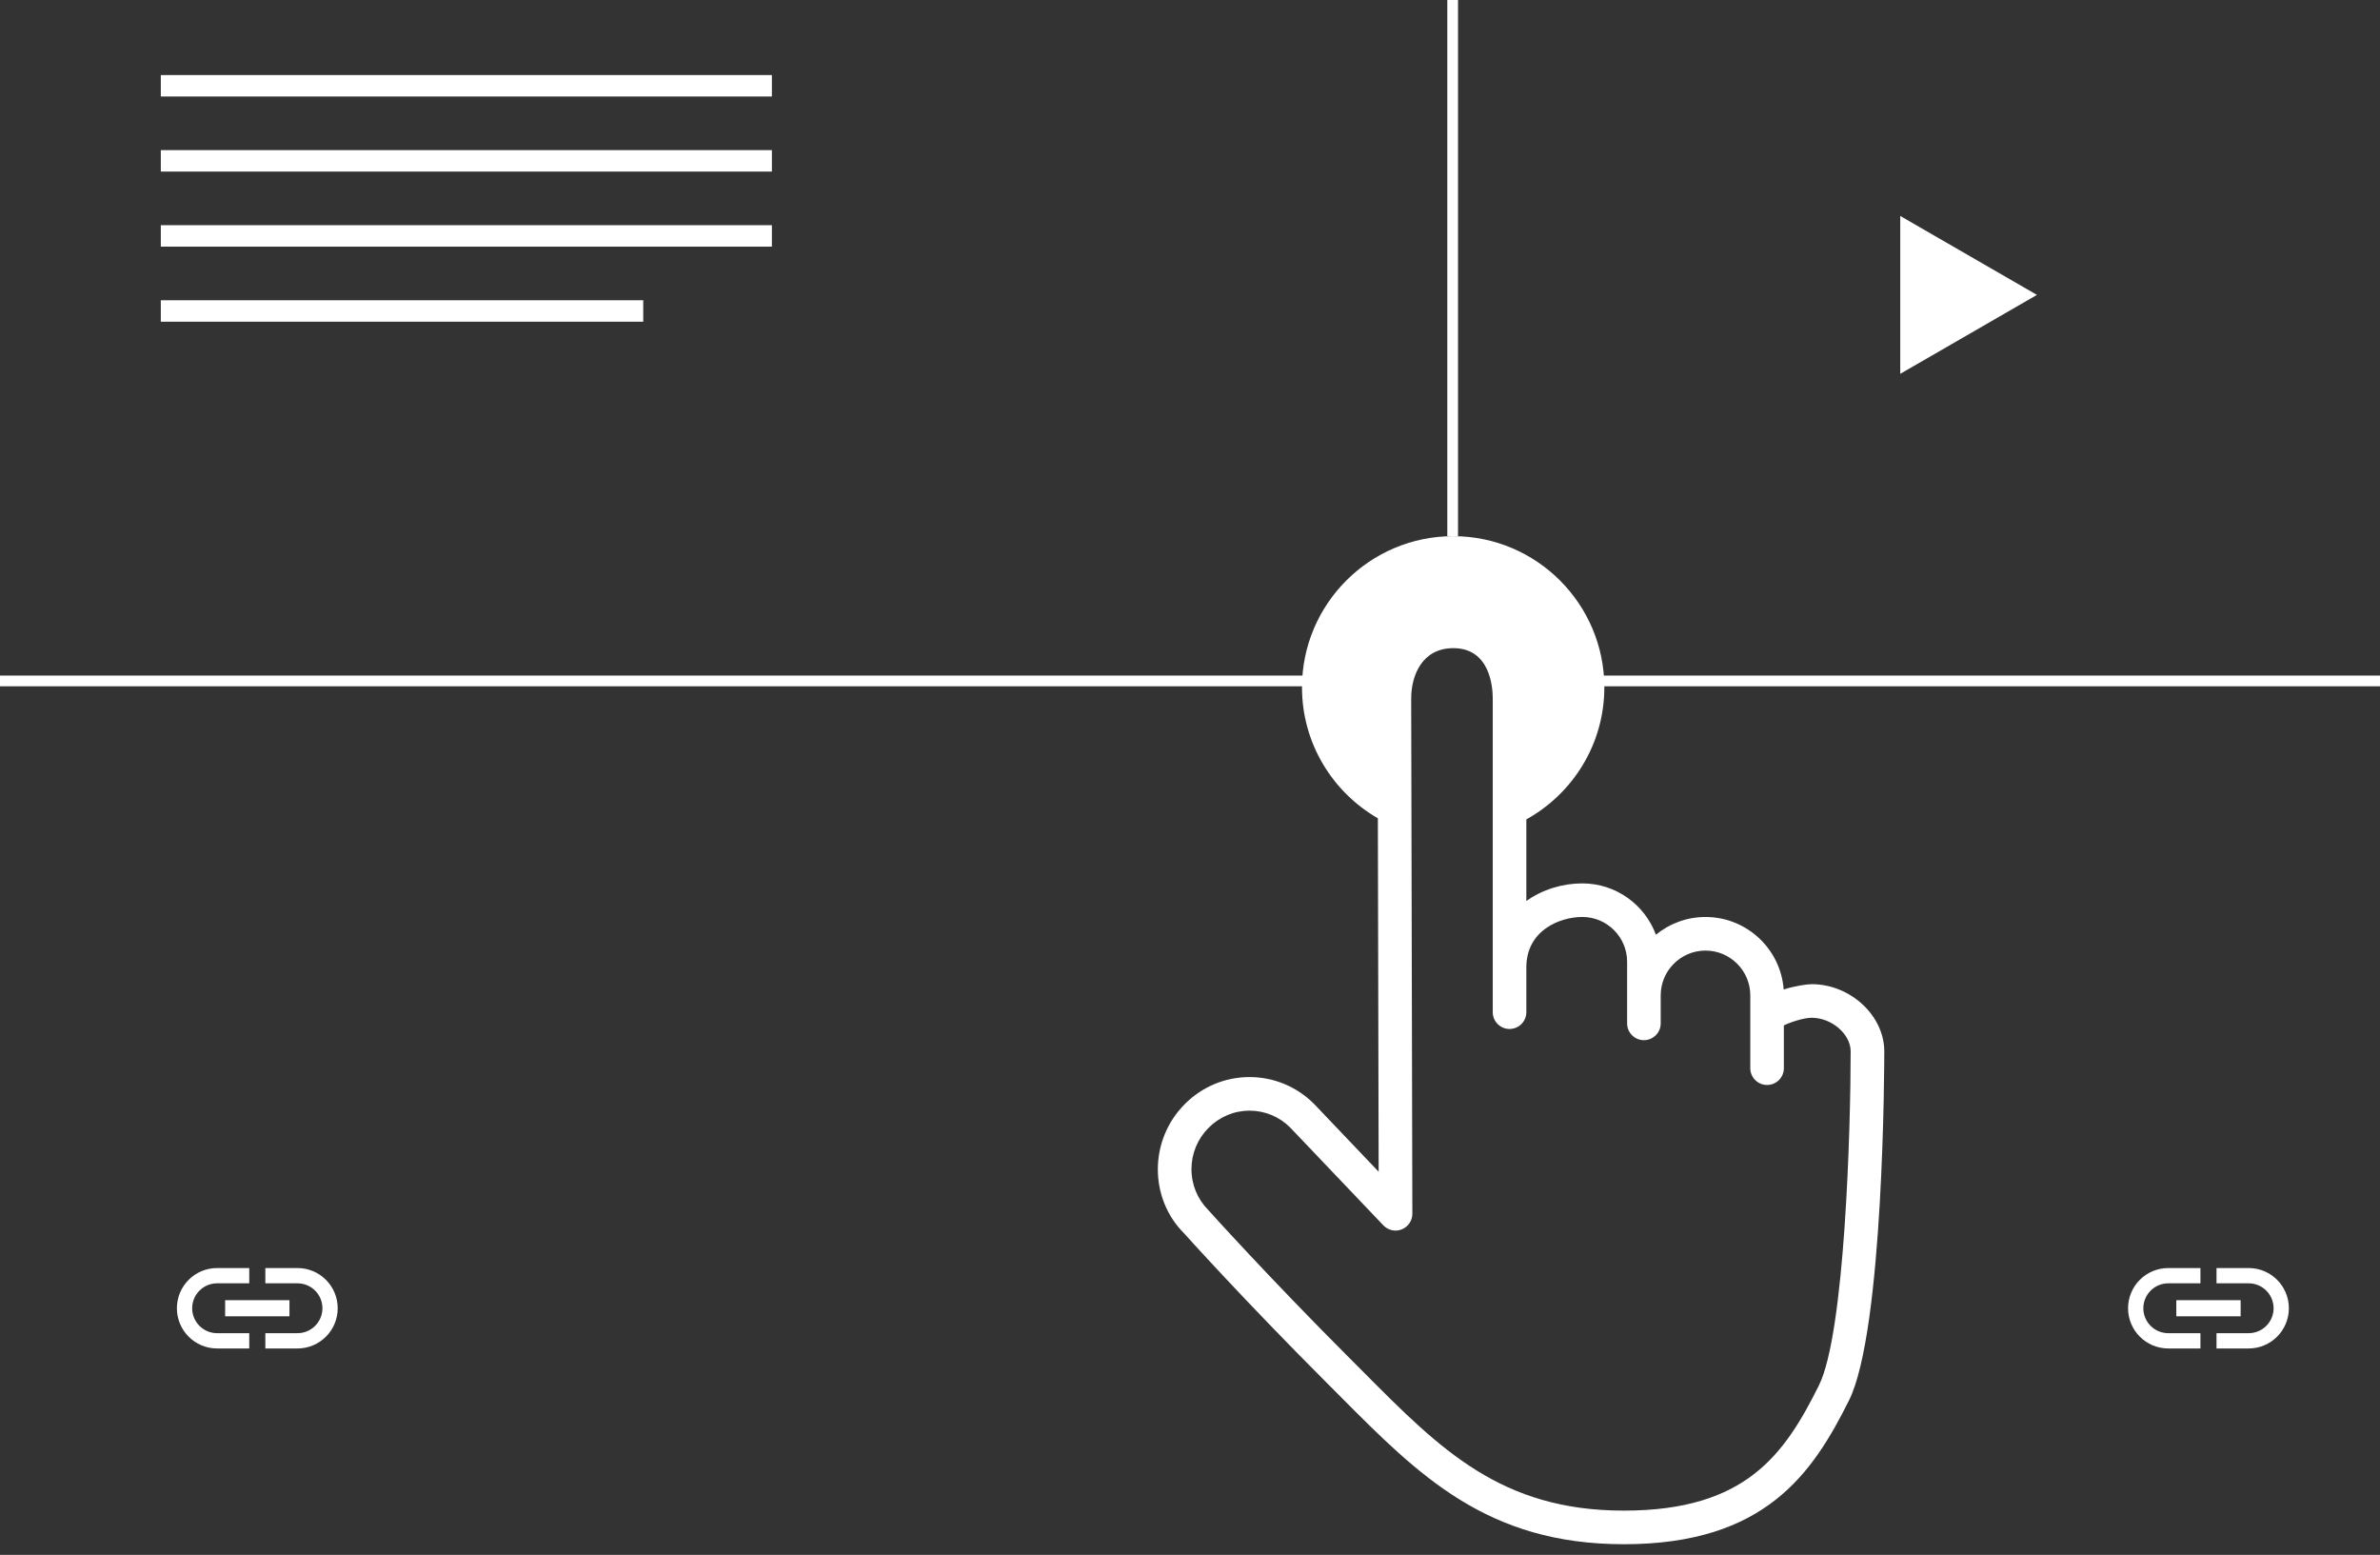 <svg width="222" height="145" viewBox="0 0 222 145" fill="none" xmlns="http://www.w3.org/2000/svg">
<rect x="0" y="0" width="222" height="145" fill="#333333" stroke="none"/>
<path d="M168.991 91.78C168.566 91.78 167.487 91.926 166.377 92.271C166.094 88.497 162.932 85.513 159.086 85.513C157.332 85.513 155.72 86.134 154.459 87.168C153.428 84.376 150.74 82.38 147.596 82.38C145.767 82.38 143.886 82.939 142.373 84.022V76.414C146.704 74.007 149.648 69.399 149.648 64.101C149.648 56.326 143.323 50 135.547 50C127.771 50 121.446 56.326 121.446 64.101C121.446 69.319 124.3 73.872 128.523 76.31L128.597 109.268L122.58 102.954C120.961 101.333 118.82 100.441 116.551 100.441C114.282 100.441 112.14 101.333 110.522 102.954C107.176 106.3 107.168 111.738 110.447 115.013C110.502 115.075 115.951 121.149 123.725 128.924L124.99 130.193C132.362 137.605 138.727 144.006 151.468 144.006C164.659 144.006 169.073 137.386 172.463 130.605C175.724 124.084 175.761 99.106 175.761 98.048C175.762 94.707 172.598 91.779 168.99 91.779L168.991 91.78ZM169.66 129.203C166.468 135.587 162.897 140.872 151.469 140.872C140.031 140.872 134.374 135.185 127.212 127.983L125.94 126.708C118.231 118.999 112.835 112.982 112.722 112.86C111.698 111.834 111.133 110.468 111.137 109.017C111.141 107.563 111.709 106.196 112.738 105.168C113.765 104.14 115.12 103.573 116.552 103.573C117.983 103.573 119.337 104.14 120.338 105.14L129.039 114.271C129.484 114.737 130.167 114.883 130.757 114.644C131.352 114.405 131.741 113.828 131.74 113.187L131.631 65.143C131.631 62.974 132.66 60.443 135.562 60.443C138.976 60.443 139.24 64.04 139.24 65.143V94.389C139.24 95.254 139.942 95.956 140.806 95.956C141.671 95.956 142.373 95.254 142.373 94.389V90.211C142.373 86.762 145.496 85.511 147.596 85.511C149.9 85.511 151.773 87.385 151.773 89.689V95.434C151.773 96.299 152.475 97 153.34 97C154.205 97 154.906 96.299 154.906 95.434V92.823C154.906 90.518 156.78 88.645 159.084 88.645C161.388 88.645 163.262 90.519 163.262 92.823V99.612C163.262 100.476 163.963 101.178 164.828 101.178C165.693 101.178 166.394 100.476 166.394 99.612V95.622C167.021 95.316 168.249 94.911 168.987 94.911C170.856 94.911 172.624 96.433 172.624 98.044C172.628 105.062 172.093 124.336 169.659 129.203L169.66 129.203Z" fill="white"/>
<line x1="135.5" y1="2.18557e-08" x2="135.5" y2="50" stroke="white"/>
<line x1="4.37114e-08" y1="63.5" x2="122" y2="63.5" stroke="white"/>
<line x1="149" y1="63.5" x2="222" y2="63.5" stroke="white"/>
<line x1="15" y1="8" x2="72" y2="8" stroke="white" stroke-width="2"/>
<line x1="15" y1="15" x2="72" y2="15" stroke="white" stroke-width="2"/>
<line x1="15" y1="22" x2="72" y2="22" stroke="white" stroke-width="2"/>
<line x1="15" y1="29" x2="60" y2="29" stroke="white" stroke-width="2"/>
<path d="M190 27.5L177.25 34.861L177.25 20.139L190 27.5Z" fill="white"/>
<path d="M17.925 122C17.925 120.717 18.968 119.675 20.25 119.675H23.25V118.25H20.25C18.18 118.25 16.5 119.93 16.5 122C16.5 124.07 18.18 125.75 20.25 125.75H23.25V124.325H20.25C18.968 124.325 17.925 123.283 17.925 122ZM21 122.75H27V121.25H21V122.75ZM27.75 118.25H24.75V119.675H27.75C29.032 119.675 30.075 120.717 30.075 122C30.075 123.283 29.032 124.325 27.75 124.325H24.75V125.75H27.75C29.82 125.75 31.5 124.07 31.5 122C31.5 119.93 29.82 118.25 27.75 118.25Z" fill="white"/>
<path d="M199.925 122C199.925 120.717 200.967 119.675 202.25 119.675H205.25V118.25H202.25C200.18 118.25 198.5 119.93 198.5 122C198.5 124.07 200.18 125.75 202.25 125.75H205.25V124.325H202.25C200.967 124.325 199.925 123.283 199.925 122ZM203 122.75H209V121.25H203V122.75ZM209.75 118.25H206.75V119.675H209.75C211.033 119.675 212.075 120.717 212.075 122C212.075 123.283 211.033 124.325 209.75 124.325H206.75V125.75H209.75C211.82 125.75 213.5 124.07 213.5 122C213.5 119.93 211.82 118.25 209.75 118.25Z" fill="white"/>
</svg>
